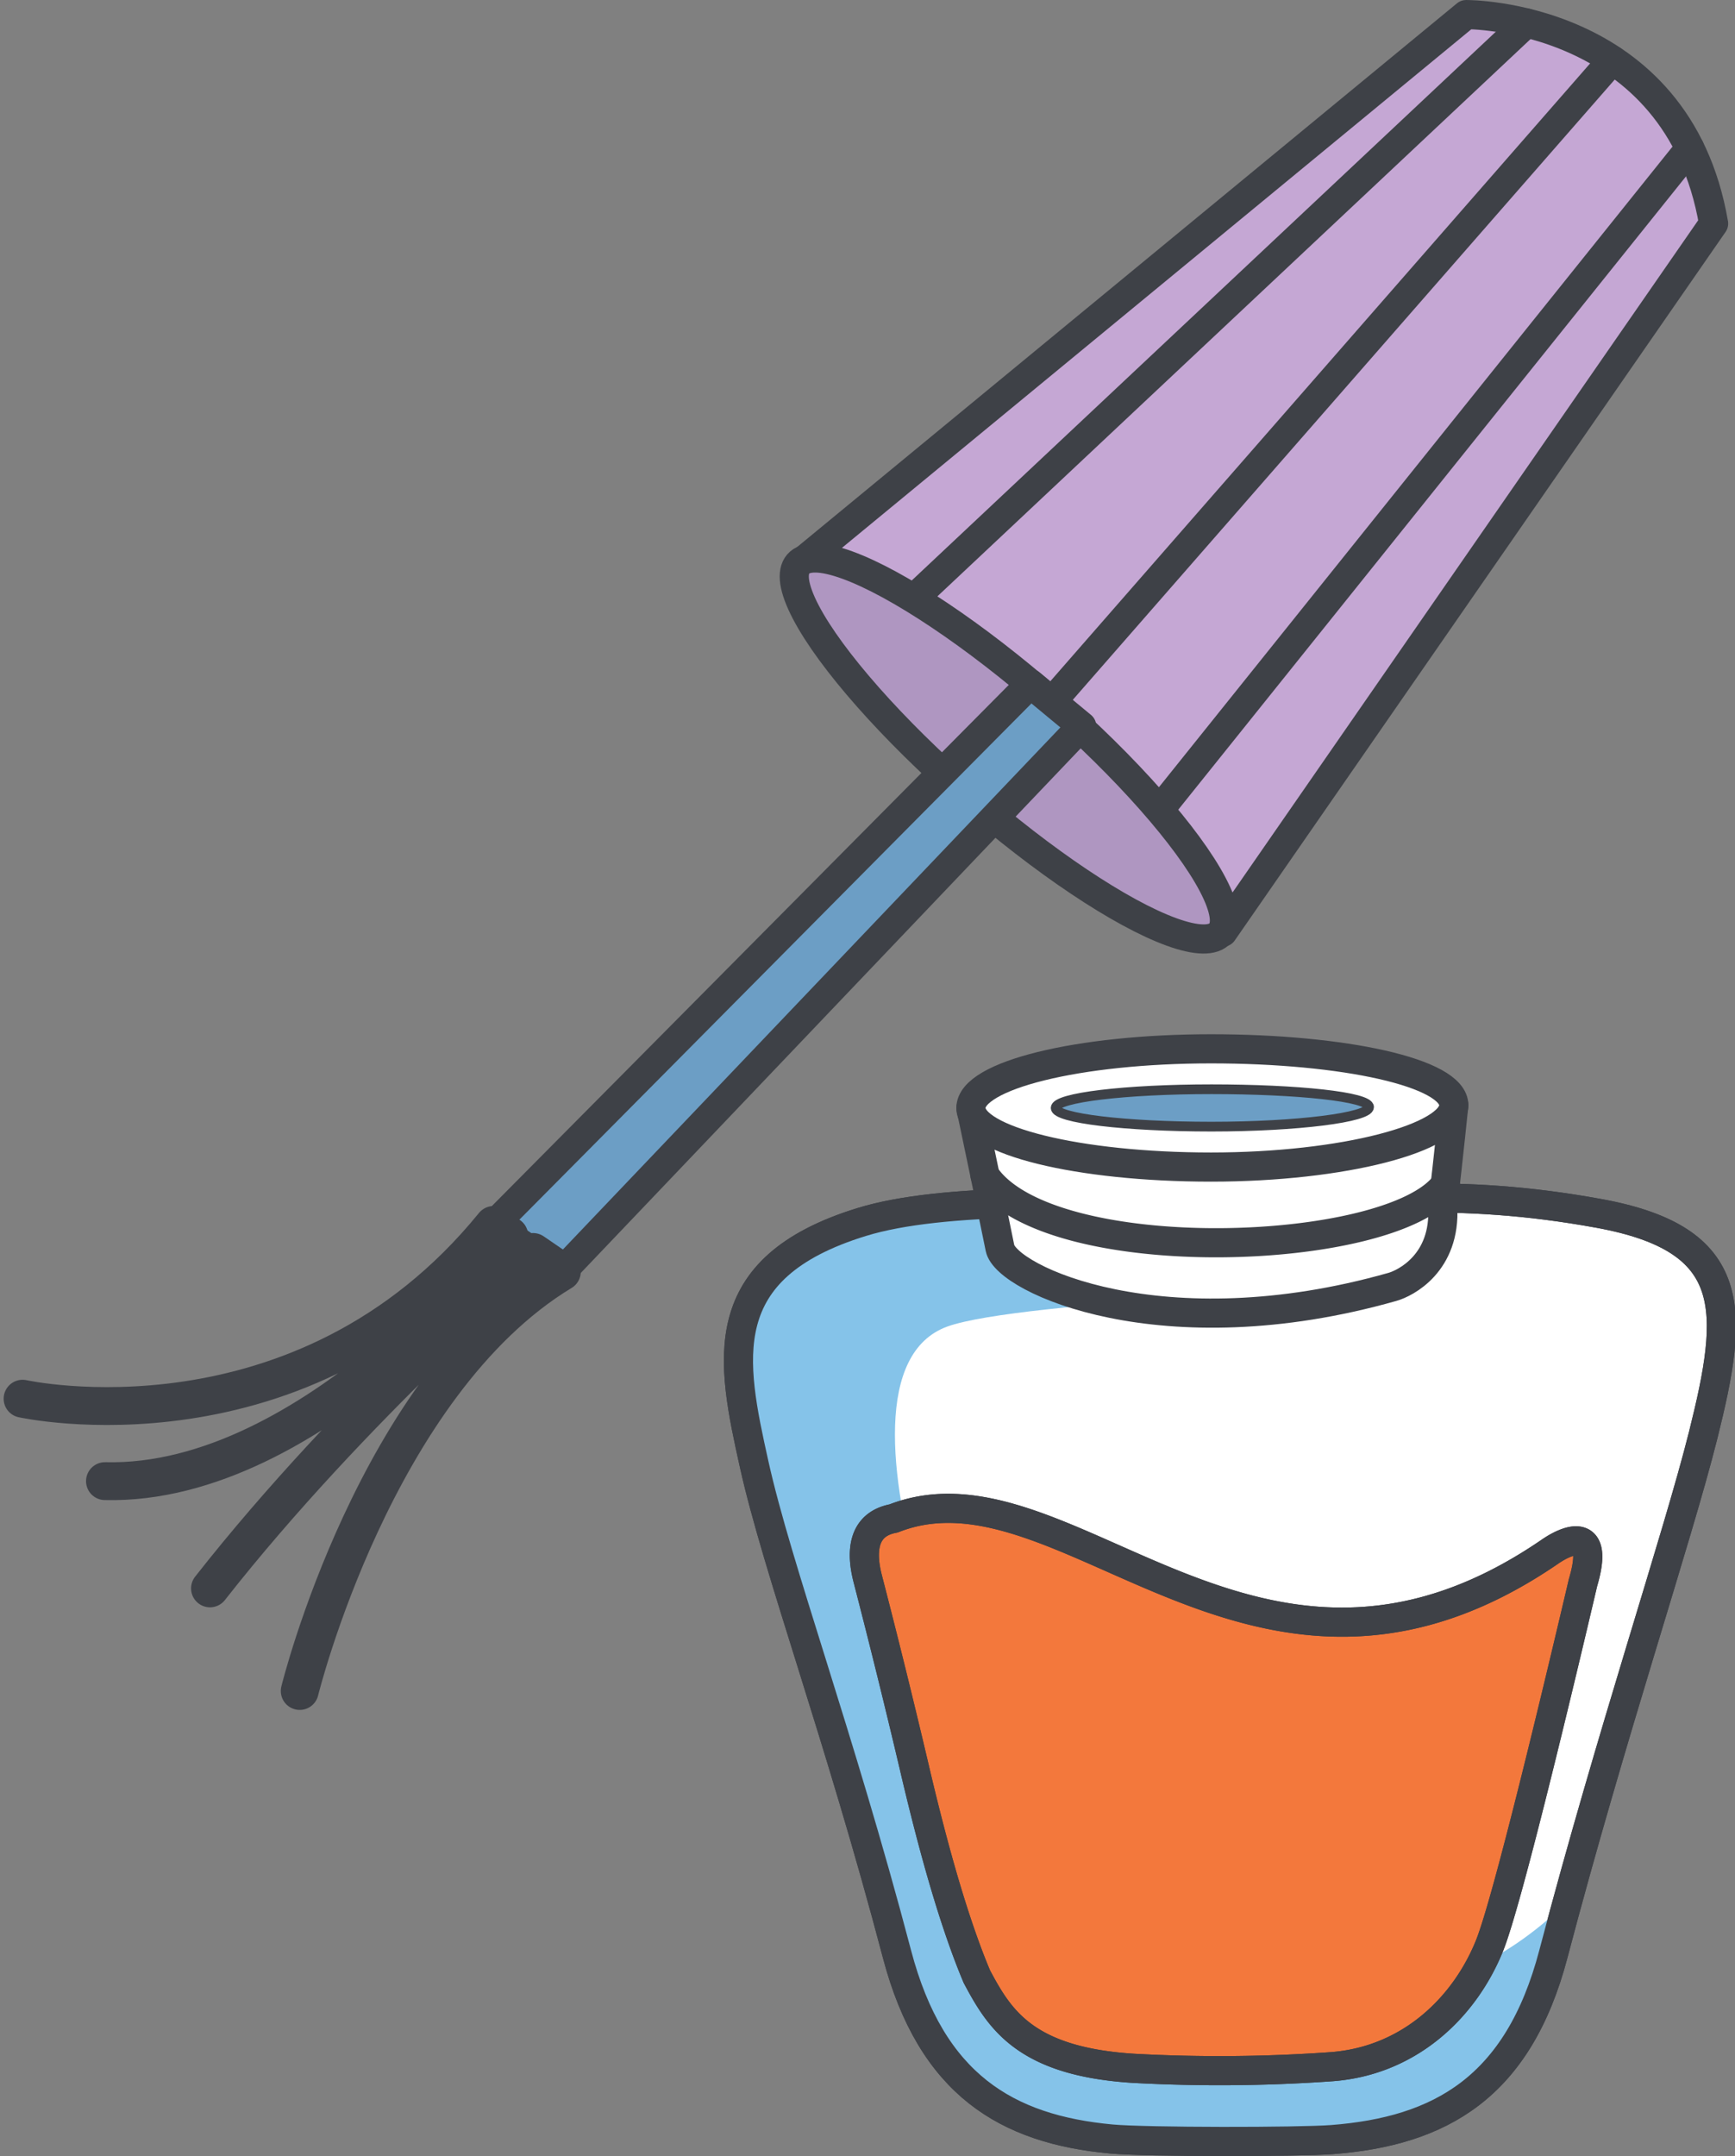 <svg xmlns="http://www.w3.org/2000/svg" height="221.82" width="178.598"><rect width="100%" height="100%" fill="#808080" stroke="none"/><g stroke="#3e4147" stroke-linecap="round" stroke-linejoin="round" transform="translate(-5908.87 -2693.334)"><path d="M5991.3 2751.249l68.5-56.414s21.744-.165 25.466 21.505l-50.526 72.9z" fill="#c5a7d4" stroke-width="3"/><ellipse cx="6.46" cy="28.854" fill="#af96c1" rx="6.46" ry="28.854" stroke-width="3" transform="rotate(-48.85 6027.9 -5213.15)"/><path d="M6014.946 2763.679l-55.263 55.683 7.021 4.812 53.515-56.129z" fill="#6c9ec5" stroke-width="3"/><path d="M5959.683 2819.362c-19.729 24.251-48.489 17.877-48.489 17.877M5939.723 2867.31s7.751-31.505 26.981-43.136l-2.963-2.03s-18.576 15.92-33.254 34.609M5919.675 2845.72c21.506.532 41.613-25.258 41.613-25.258" fill="none" stroke-width="3.897"/><path d="M6028.372 2776.468l54.441-67.869M6074.843 2699.52l-57.574 65.863M6003.083 2754.774l62.914-59.076" fill="none" stroke-width="3"/><path d="M6073.449 2818.172c-14.932-2.72-24.313-1.219-38.466-.81-14.152-.409-29.11-.859-37.417 1.7-15.418 4.744-13.434 14.259-11.062 24.933s8.766 27.848 14.7 50.382c3.542 13.46 11.319 18.032 22.062 19.026 3.591.333 19.322.323 22.713.062 11.121-.855 19.17-5.325 22.792-19.088 5.93-22.534 12.757-42.765 15.418-53.371 3.223-12.867 3.794-20.186-10.74-22.834z" fill="#fff" stroke-width="3"/></g><path d="M141.842 205.666c-9.859 2.251-29.654 6.583-34.893-8.662s-8.766-22.235-12.124-33.654-4.7-24.18 2.686-26.867 45.826-4.074 45.826-4.074l-2.556-9.024c-4.578.179-9.276.493-14.668.648-14.152-.409-29.11-.859-37.417 1.7-15.418 4.744-13.434 14.259-11.062 24.933s8.766 27.848 14.7 50.382c3.542 13.46 11.319 18.032 22.062 19.026 3.591.333 19.322.323 22.713.062 11.121-.855 19.17-5.325 22.792-19.088q.72-2.736 1.455-5.422c-7.077 6.968-13.909 8.755-19.514 10.04z" fill="#85c3e9"/><path d="M164.579 124.838c-14.932-2.72-24.313-1.219-38.466-.81-14.152-.409-29.11-.859-37.417 1.7-15.418 4.744-13.434 14.259-11.062 24.933s8.766 27.848 14.7 50.382c3.542 13.46 11.319 18.032 22.062 19.026 3.591.333 19.322.323 22.713.062 11.121-.855 19.17-5.325 22.792-19.088 5.93-22.534 12.757-42.765 15.418-53.371 3.223-12.867 3.794-20.186-10.74-22.834z" fill="none" stroke="#3e4147" stroke-linecap="round" stroke-linejoin="round" stroke-width="3"/><path d="M99.946 113.99s2.31 11.008 2.99 14.41c.644 3.218 16.769 10.7 40.4 4 1.344-.38 5.5-2.453 5.174-8.253.618-5.287 1.141-10.441 1.141-10.441z" fill="#fff" stroke="#3e4147" stroke-linecap="round" stroke-linejoin="round" stroke-width="3"/><path d="M149.652 113.71c0 3.36-11.344 6.363-24.993 6.363s-24.713-2.723-24.713-6.083 11.064-6.084 24.713-6.084 24.993 2.444 24.993 5.804z" fill="#fff" stroke="#3e4147" stroke-linecap="round" stroke-linejoin="round" stroke-width="3"/><path d="M140.93 113.901c0 1.063-7.364 2.012-16.223 2.012s-16.041-.861-16.041-1.923 7.182-1.924 16.041-1.924 16.223.773 16.223 1.835z" fill="#6c9ec5" stroke="#3e4147" stroke-linecap="round" stroke-linejoin="round"/><path d="M91.985 156.224c17.766-6.972 37.271 24.2 67.583 3.406 1.637-1.123 5.158-2.786 3.388 3.182-2.654 11.313-7.79 32.774-9.61 37.324-2.5 6.246-8.12 11.867-16.239 12.492a163.1 163.1 0 01-20.41.171c-11.18-.693-13.811-5.067-16.143-9.44-2.16-5.128-4.275-12.289-6.429-21.494a900.579 900.579 0 00-4.8-19.431c-.668-2.581-.667-5.59 2.66-6.21z" fill="#f3783c" stroke="#3e4147" stroke-linecap="round" stroke-linejoin="round" stroke-width="3"/><path d="M91.985 156.224c17.766-6.972 37.271 24.2 67.583 3.406 1.637-1.123 5.158-2.786 3.388 3.182-2.654 11.313-7.79 32.774-9.61 37.324-2.5 6.246-8.12 11.867-16.239 12.492a163.1 163.1 0 01-20.41.171c-11.18-.693-13.811-5.067-16.143-9.44-2.16-5.128-4.275-12.289-6.429-21.494a900.579 900.579 0 00-4.8-19.431c-.668-2.581-.667-5.59 2.66-6.21zM101.398 120.936c6.619 9.706 41.814 8.449 47.377.921" fill="none" stroke="#3e4147" stroke-linecap="round" stroke-linejoin="round" stroke-width="3"/></svg>
